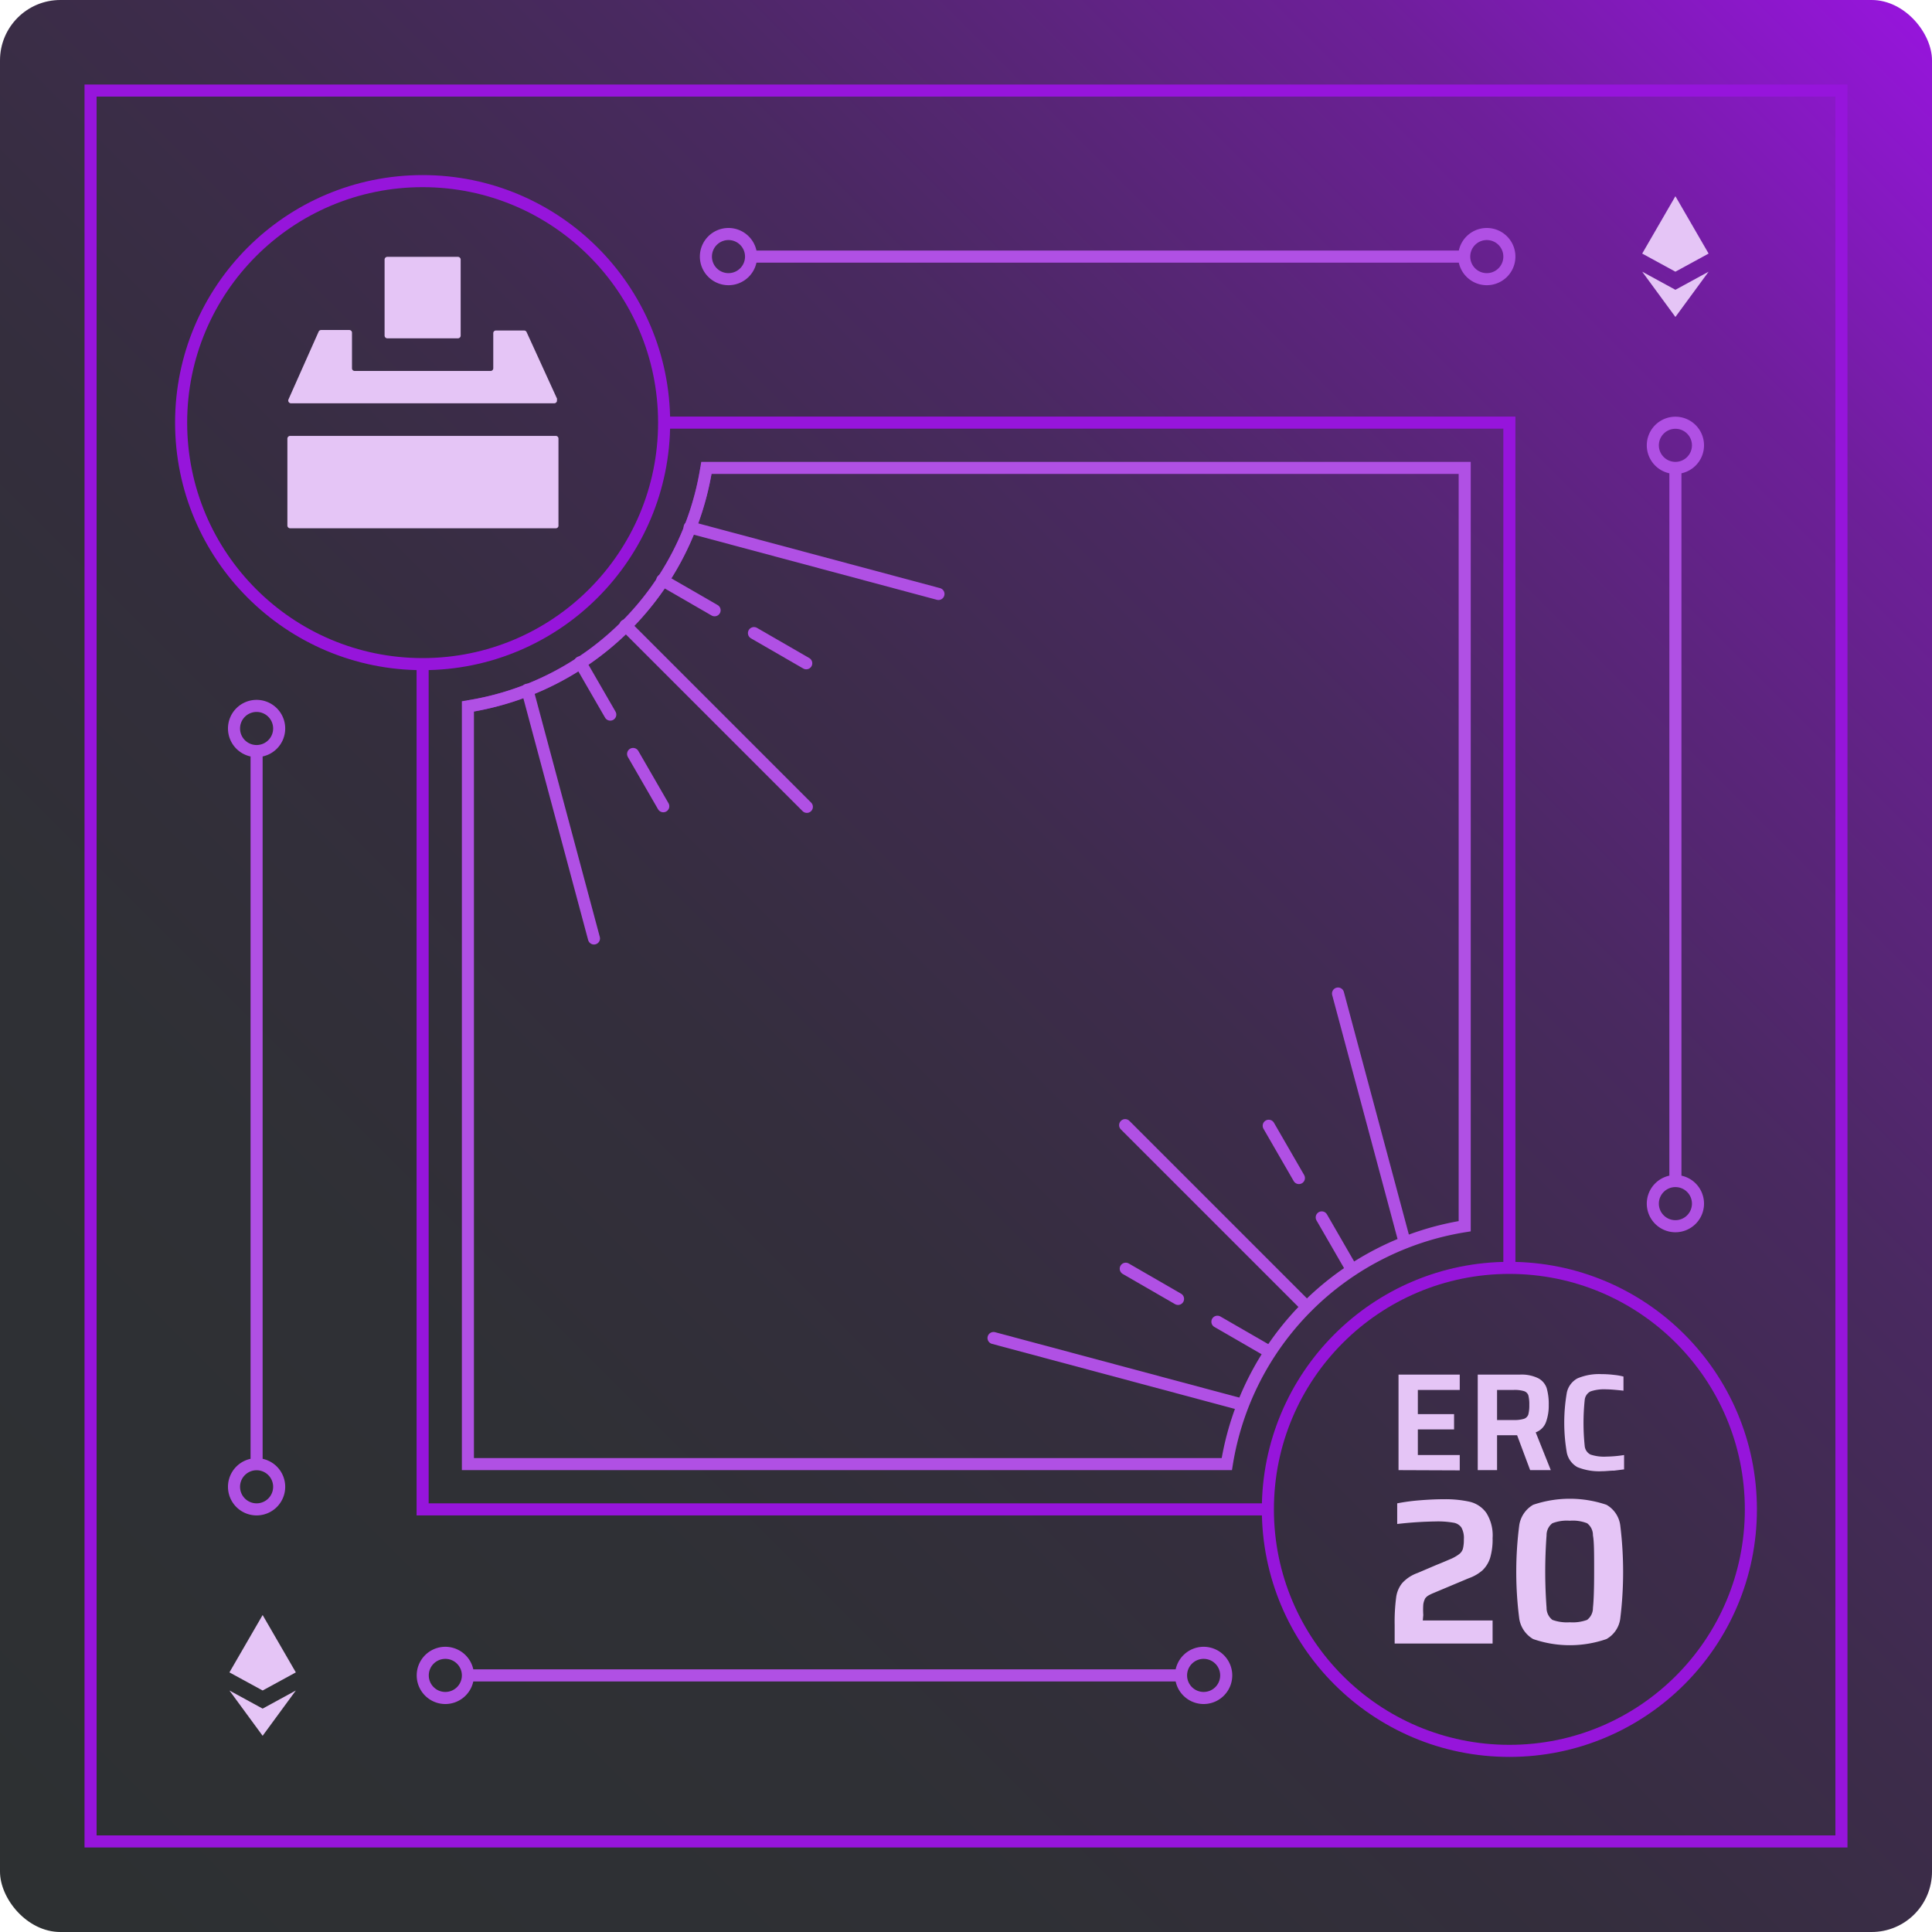 <svg id="ERC-20_Single_Voting_No_Membership" data-name="ERC-20 Single Voting No Membership" xmlns="http://www.w3.org/2000/svg" xmlns:xlink="http://www.w3.org/1999/xlink" viewBox="0 0 160 160"><defs><style>.cls-1{fill:url(#linear-gradient);}.cls-2{fill:#e5c5f6;}.cls-3,.cls-4,.cls-5,.cls-6{fill:none;}.cls-3{stroke:#9615db;}.cls-3,.cls-4,.cls-6{stroke-miterlimit:10;}.cls-4{stroke:#48cfae;}.cls-5,.cls-6{stroke:#b050e4;}.cls-5{stroke-linecap:round;stroke-linejoin:round;}</style><linearGradient id="linear-gradient" x1="1.46" y1="158.54" x2="158.54" y2="1.46" gradientUnits="userSpaceOnUse"><stop offset="0" stop-color="#2d3032"/><stop offset="0.26" stop-color="#2f3035"/><stop offset="0.41" stop-color="#342e3d"/><stop offset="0.54" stop-color="#3d2c4b"/><stop offset="0.66" stop-color="#492960"/><stop offset="0.76" stop-color="#5a257a"/><stop offset="0.86" stop-color="#6e1f9a"/><stop offset="0.94" stop-color="#8519c0"/><stop offset="1" stop-color="#9615db"/></linearGradient></defs><rect class="cls-1" width="160" height="160" rx="5"/><path class="cls-2" d="M53.53,51.25h-22a.23.23,0,0,1-.23-.23V43.83a.23.23,0,0,1,.23-.23H53.53a.22.22,0,0,1,.22.23V51A.22.22,0,0,1,53.53,51.25Zm-7.88-16V29a.23.23,0,0,0-.23-.23H39.58a.23.23,0,0,0-.23.23v6.29a.23.23,0,0,0,.23.23h5.84A.23.23,0,0,0,45.65,35.27Zm8,5.31L51.11,35a.23.23,0,0,0-.21-.13H48.58a.22.22,0,0,0-.23.22V38a.22.22,0,0,1-.22.22H36.88a.22.22,0,0,1-.23-.22V35.05a.22.22,0,0,0-.22-.22H34.1a.23.23,0,0,0-.21.13l-2.5,5.62a.23.23,0,0,0,.21.32H53.4A.23.23,0,0,0,53.61,40.58Z" transform="translate(-7.5 -7.5)"/><circle class="cls-3" cx="35" cy="35" r="20"/><path class="cls-3" d="M66,46.25A23.8,23.8,0,0,1,46.25,66" transform="translate(-7.5 -7.5)"/><path class="cls-2" d="M123.32,129.25v-7.91h5.07v1.27h-3.47v2h3v1.27h-3V128h3.47v1.27Z" transform="translate(-7.5 -7.5)"/><path class="cls-2" d="M134.22,129.25l-1.08-2.89h-1.66v2.89h-1.6v-7.91h3.47a3.15,3.15,0,0,1,1.54.3,1.45,1.45,0,0,1,.7.82,4.73,4.73,0,0,1,.17,1.39,4,4,0,0,1-.22,1.4,1.42,1.42,0,0,1-.86.87l1.25,3.13Zm-.51-4.25a.58.58,0,0,0,.36-.36,3,3,0,0,0,.08-.79,3,3,0,0,0-.08-.8.56.56,0,0,0-.35-.34,2.66,2.66,0,0,0-.88-.1h-1.36v2.49h1.35A2.74,2.74,0,0,0,133.71,125Z" transform="translate(-7.5 -7.5)"/><path class="cls-2" d="M141.18,129.29c-.34,0-.67.05-1,.05a4.78,4.78,0,0,1-2.05-.34,1.8,1.8,0,0,1-.87-1.18,14.6,14.6,0,0,1,0-5,1.76,1.76,0,0,1,.88-1.17,4.58,4.58,0,0,1,2-.35,8.18,8.18,0,0,1,1,.06,5.1,5.1,0,0,1,.81.14v1.17c-.64-.07-1.11-.11-1.42-.11a3.52,3.52,0,0,0-1.31.17.89.89,0,0,0-.48.7,18.39,18.39,0,0,0,0,3.83.88.88,0,0,0,.48.7,3.52,3.52,0,0,0,1.31.17A10.36,10.36,0,0,0,142,128v1.19C141.81,129.21,141.53,129.25,141.18,129.29Z" transform="translate(-7.5 -7.5)"/><path class="cls-2" d="M125.33,141.7h5.78v1.91H123v-1.52a15.51,15.51,0,0,1,.12-2.27,2.38,2.38,0,0,1,.5-1.21,3.11,3.11,0,0,1,1.27-.84l1.57-.67q.36-.14,1.08-.45a3.43,3.43,0,0,0,.77-.42.9.9,0,0,0,.34-.46,3,3,0,0,0,.08-.78,1.78,1.78,0,0,0-.21-1,1,1,0,0,0-.67-.39,7.4,7.4,0,0,0-1.46-.1,31.64,31.64,0,0,0-3.18.21V132a16.37,16.37,0,0,1,1.85-.25q1.1-.09,2-.09a9.27,9.27,0,0,1,2.16.21,2.36,2.36,0,0,1,1.37.92,3.48,3.48,0,0,1,.52,2.09,5.37,5.37,0,0,1-.21,1.66,2.48,2.48,0,0,1-.62,1,3.43,3.43,0,0,1-1.14.66l-2.93,1.23a3.48,3.48,0,0,0-.43.21.92.92,0,0,0-.25.23,1.55,1.55,0,0,0-.16.5,6.54,6.54,0,0,0,0,.88Z" transform="translate(-7.5 -7.5)"/><path class="cls-2" d="M134.47,143.24a2.37,2.37,0,0,1-1.15-1.68,30.23,30.23,0,0,1,0-7.76,2.37,2.37,0,0,1,1.15-1.68,9.46,9.46,0,0,1,6.07,0,2.3,2.3,0,0,1,1.14,1.68,31.56,31.56,0,0,1,0,7.77,2.28,2.28,0,0,1-1.14,1.67,9.29,9.29,0,0,1-6.07,0Zm4.47-1.59a1.23,1.23,0,0,0,.48-1c.06-.51.1-1.5.1-3s0-2.48-.1-3a1.23,1.23,0,0,0-.48-1,3.25,3.25,0,0,0-1.44-.21,3.31,3.31,0,0,0-1.44.21,1.23,1.23,0,0,0-.48,1,40.56,40.56,0,0,0,0,6,1.25,1.25,0,0,0,.48,1,3.52,3.52,0,0,0,1.44.2A3.46,3.46,0,0,0,138.94,141.65Z" transform="translate(-7.5 -7.5)"/><circle class="cls-3" cx="125" cy="125" r="20"/><rect class="cls-3" x="7.5" y="7.5" width="145" height="145"/><polyline class="cls-3" points="105 125 35 125 35 55"/><polyline class="cls-3" points="55 35 125 35 125 105"/><path class="cls-4" d="M85.22,56.69" transform="translate(-7.5 -7.5)"/><path class="cls-4" d="M94.55,59.19" transform="translate(-7.5 -7.5)"/><path class="cls-4" d="M74.32,74.32" transform="translate(-7.5 -7.5)"/><path class="cls-4" d="M81.61,81.61" transform="translate(-7.5 -7.5)"/><line class="cls-5" x1="77.72" y1="49.19" x2="57.11" y2="43.67"/><line class="cls-5" x1="66.77" y1="54.93" x2="62.44" y2="52.43"/><line class="cls-5" x1="59.18" y1="50.54" x2="54.85" y2="48.04"/><line class="cls-5" x1="66.82" y1="66.82" x2="51.79" y2="51.79"/><line class="cls-5" x1="54.93" y1="66.77" x2="52.43" y2="62.44"/><line class="cls-5" x1="50.54" y1="59.18" x2="48.04" y2="54.85"/><line class="cls-5" x1="49.19" y1="77.72" x2="43.67" y2="57.12"/><path class="cls-6" d="M46.25,128.75V66A23.75,23.75,0,0,0,66,46.25h62.8v62.8a23.75,23.75,0,0,0-19.7,19.7Z" transform="translate(-7.5 -7.5)"/><line class="cls-5" x1="82.28" y1="110.81" x2="102.89" y2="116.33"/><line class="cls-5" x1="93.23" y1="105.07" x2="97.56" y2="107.57"/><line class="cls-5" x1="100.82" y1="109.46" x2="105.15" y2="111.96"/><line class="cls-5" x1="93.18" y1="93.18" x2="108.21" y2="108.21"/><line class="cls-5" x1="105.07" y1="93.23" x2="107.57" y2="97.56"/><line class="cls-5" x1="109.46" y1="100.82" x2="111.96" y2="105.15"/><line class="cls-5" x1="110.81" y1="82.28" x2="116.33" y2="102.88"/><path class="cls-4" d="M56.69,85.22" transform="translate(-7.5 -7.5)"/><path class="cls-4" d="M59.19,94.55" transform="translate(-7.5 -7.5)"/><path class="cls-2" d="M149,28.5,146.25,30l-2.75-1.5,2.75-4.75Zm-2.75,3L143.5,30l2.75,3.75L149,30Z" transform="translate(-7.5 -7.5)"/><path class="cls-2" d="M32,146l-2.75,1.5L26.5,146l2.75-4.75Zm-2.75,3-2.75-1.5,2.75,3.75L32,147.5Z" transform="translate(-7.5 -7.5)"/><path class="cls-5" d="M69.7,28.75h59.05M67.83,26.88a1.87,1.87,0,1,0,1.87,1.87A1.87,1.87,0,0,0,67.83,26.88Zm62.79,0a1.87,1.87,0,1,0,1.88,1.87A1.87,1.87,0,0,0,130.62,26.88Z" transform="translate(-7.5 -7.5)"/><path class="cls-5" d="M146.25,46.25V105.3m1.87-60.92a1.87,1.87,0,1,0-1.87,1.87A1.87,1.87,0,0,0,148.12,44.38Zm0,62.79a1.87,1.87,0,1,0-1.87,1.88A1.87,1.87,0,0,0,148.12,107.17Z" transform="translate(-7.5 -7.5)"/><path class="cls-5" d="M28.75,69.7v59.05m1.87-60.92a1.87,1.87,0,1,0-1.87,1.87A1.87,1.87,0,0,0,30.62,67.83Zm0,62.79a1.87,1.87,0,1,0-1.87,1.88A1.87,1.87,0,0,0,30.62,130.62Z" transform="translate(-7.5 -7.5)"/><path class="cls-5" d="M46.25,146.25H105.3m-60.92-1.87a1.87,1.87,0,1,0,1.87,1.87A1.87,1.87,0,0,0,44.38,144.38Zm62.79,0a1.87,1.87,0,1,0,1.88,1.87A1.87,1.87,0,0,0,107.17,144.38Z" transform="translate(-7.5 -7.5)"/></svg>